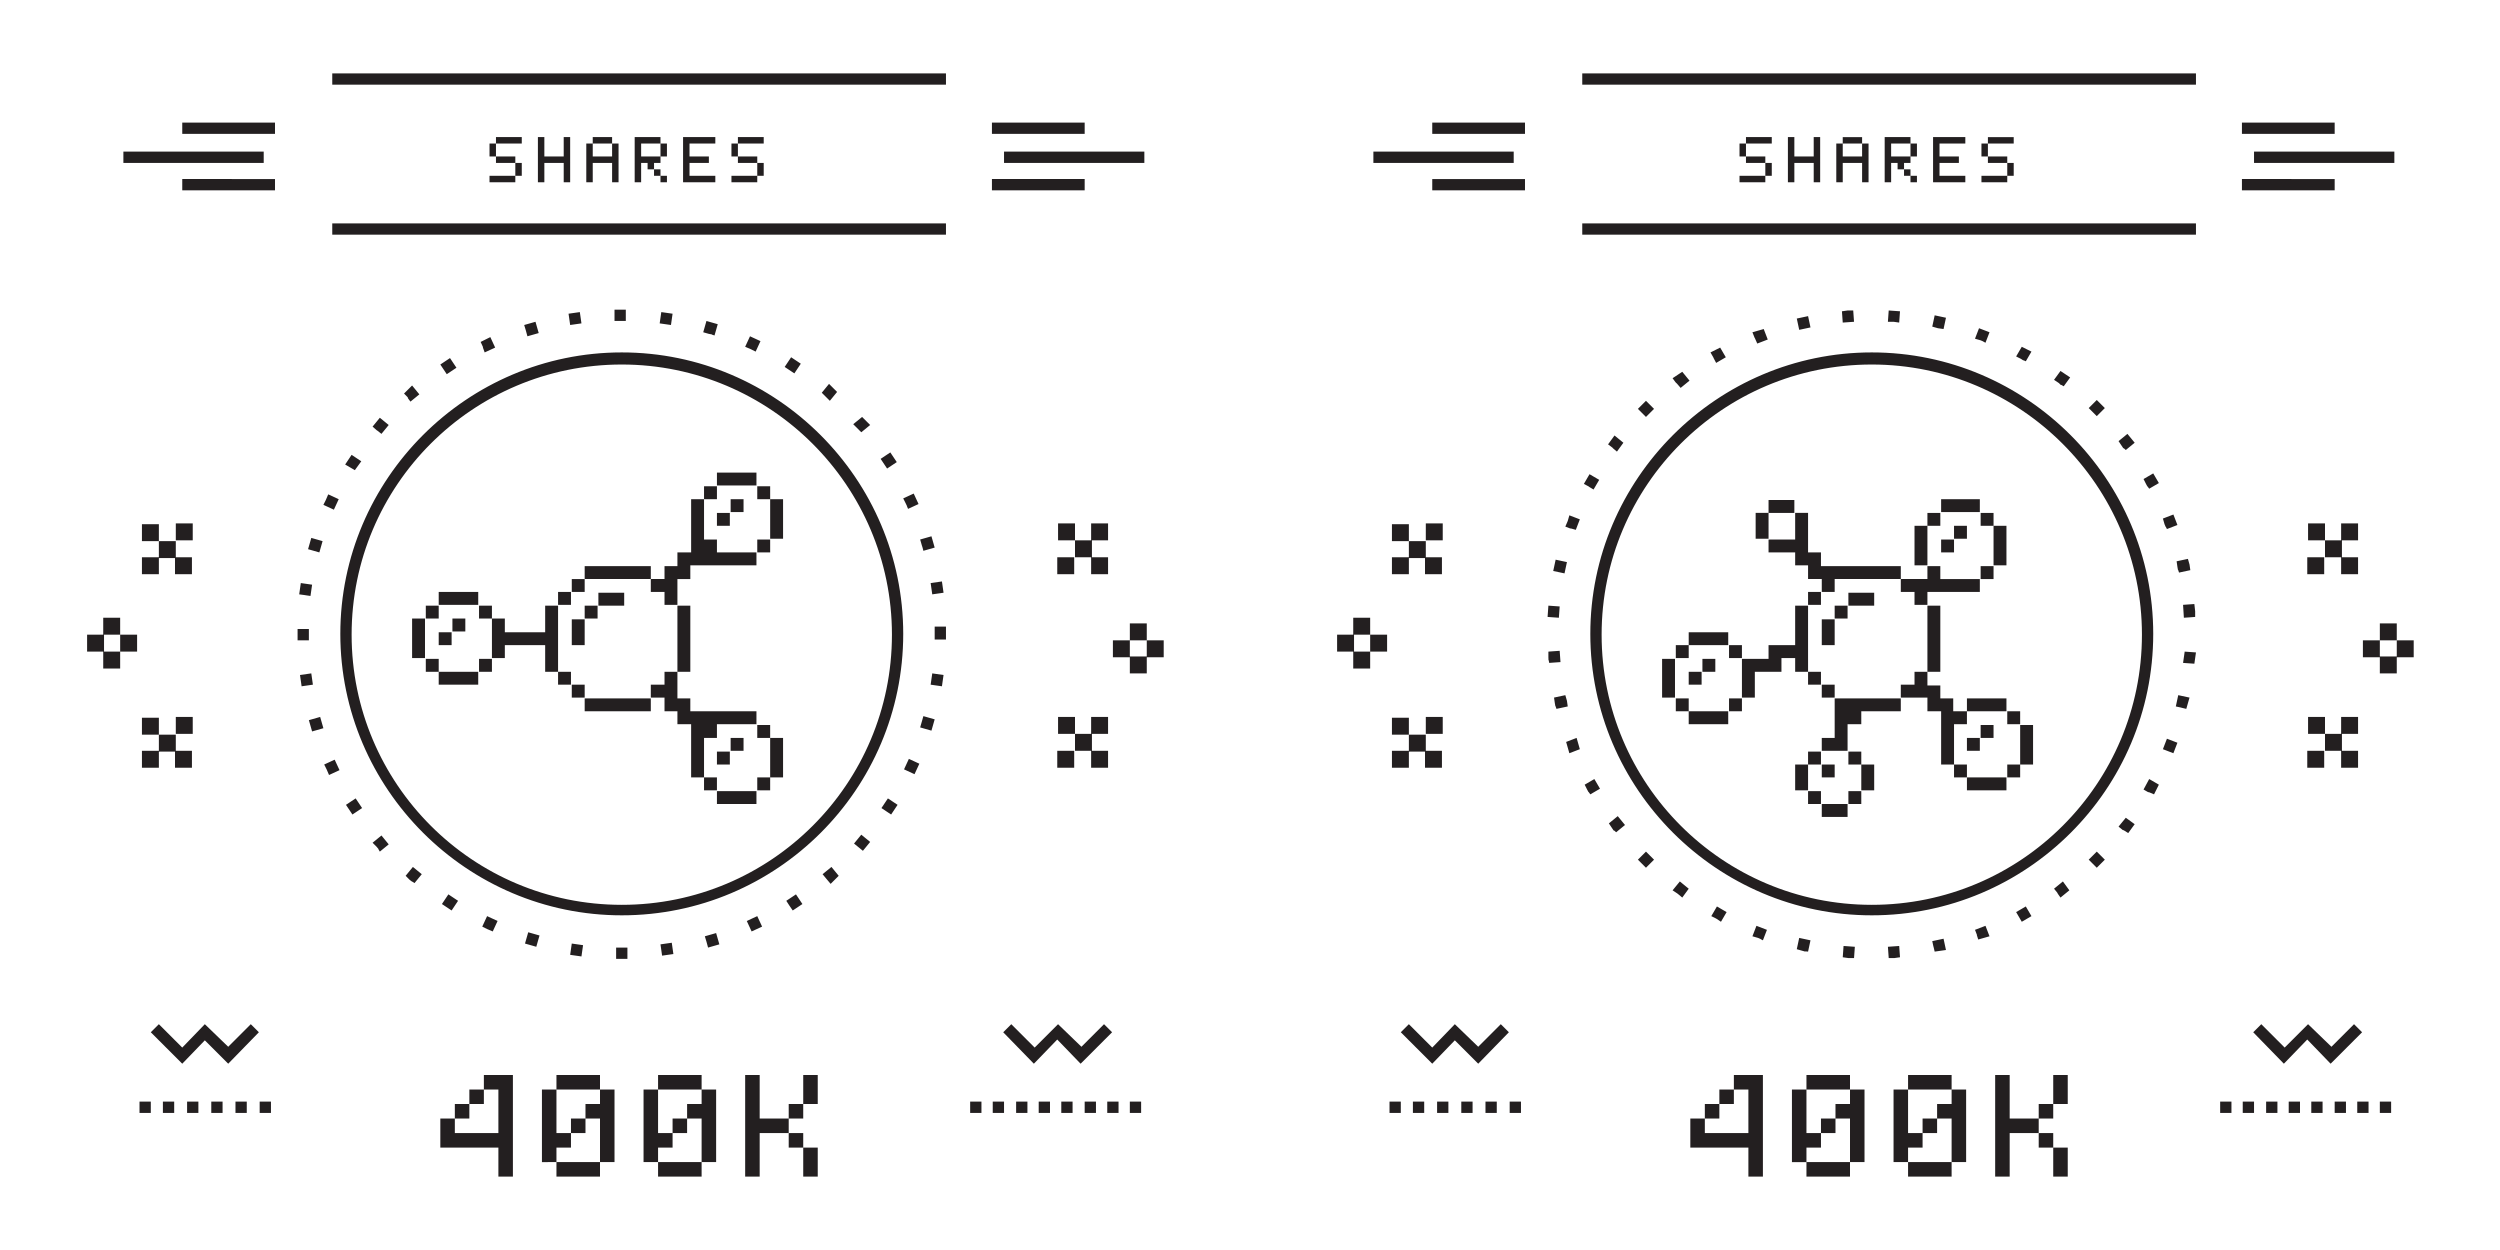 <svg id="Layer_1" xmlns="http://www.w3.org/2000/svg" viewBox="0 0 310 155"><style>.st0{fill:#231f20}</style><path class="st0" d="M142.2 79.4h2.1v2.1h-2.1v2h-2.1v-2H138v-2.1h2.1v2h2.1v-2zm0-2.1h-2.1v2.1h2.1v-2.1zm-11 11.6V91h2.1v-2.1h-2.1zm6.2 2.1v-2.1h-2.1V91h-2v2.1h2v2.1h2.1v-2.1h-2V91h2zm-6.3 4.2h2.1v-2.1h-2.1v2.1zm.1-30.3V67h2.1v-2.1h-2.1zm6.2 2.1v-2.1h-2.1V67h-2v2.1h2v2.1h2.1v-2.1h-2V67h2zm-4.2 2.1h-2.1v2.1h2.1v-2.1zM12.9 78.7h2v-2.1h-2.1v2.1h-2v2.1h2v2.1h2.1v-2.1h-2v-2.1zm2 2.1H17v-2.1h-2.1v2.1zM17.6 65v2.1h2.1V65h-2.1zm0 4.1v2.1h2.1v-2h2v2h2.1v-2.1h-2v-2h-2.1v2h-2.1zm6.3-4.2h-2.1V67h2.1v-2.1zm-.1 30.3v-2.1h-2v-2h-2.1v2h-2.1v2.1h2.1v-2h2v2h2.1zM17.6 89v2.1h2.1V89h-2.1zm6.3-.1h-2.1V91h2.1v-2.1zm5.3 49.1h1.4v-1.4h-1.4v1.4zm-9 0h1.4v-1.4h-1.4v1.4zm6 0h1.4v-1.4h-1.4v1.4zm6 0h1.4v-1.4h-1.4v1.4zm-14.9 0h1.4v-1.4h-1.4v1.4zm5.9 0h1.4v-1.4h-1.4v1.4zm114.1 0h1.4v-1.4h-1.4v1.4zm2.8 0h1.4v-1.4h-1.4v1.4zm-11.3 0h1.4v-1.4h-1.4v1.4zm5.7 0h1.4v-1.4h-1.4v1.4zm-8.5 0h1.4v-1.4H126v1.4zm-2.9 0h1.4v-1.4h-1.4v1.4zm-2.8 0h1.4v-1.4h-1.4v1.4zm11.3 0h1.4v-1.4h-1.4v1.4zM60.7 22.6h3.2v-.8h-3.2v.8zm.8-3.2v.8h2.4v-.8h-2.4zm3.2-2.4h-3.2v.8h3.2V17zm0 4.8v-1.6h-.8v1.6h.8zm-4-4v1.6h.8v-1.6h-.8zm6-.8v5.6h.8v-2.4h2.4v2.4h.8V17h-.8v2.4h-2.4V17h-.8zm6.8 2.4v-1.6h-.8v4.8h.8v-2.4h2.4v2.4h.8v-4.8h-.8v1.6h-2.4zm0-2.4v.8h2.4V17h-2.4zm9.2 2.4v-1.6h-.8v1.6h.8zm-4-2.4v5.6h.8v-2.4h.8v.8h.8v-.8h.8v-.8h-2.4v-1.6h2.4V17h-3.2zm4 5.6v-.8h-.8v.8h.8zm-.8-.8V21h-.8v.8h.8zm6.8-4V17h-4v5.6h4v-.8h-3.2v-1.6h2.4v-.8h-2.4v-1.6h3.2zm6-.8h-3.2v.8h3.2V17zm-3.2 2.4v.8h2.4v-.8h-2.4zm-.8-1.6v1.6h.8v-1.6h-.8zm0 4.8h3.2v-.8h-3.2v.8zm4-.8v-1.6h-.8v1.6h.8zM58.2 136.9H60v-1.8h-1.8v1.8h-1.8v1.8h1.8v-1.8zm1.8-1.8h1.8v5.4h-5.4v-1.8h-1.8v3.6h7.2v3.6h1.8v-12.6H60v1.8zm12.6 3.6h-1.8v1.8h1.8v-1.8zm-3.6 7.2h5.4v-1.8H69v1.8zm1.8-3.6v-1.8H69v-5.4h-1.8v9H69v-1.8h1.8zm3.6-9H69v1.8h5.4v-1.8zm0 3.6h-1.8v1.8h1.8v5.4h1.8v-9h-1.8v1.8zm9 5.4v-1.8h-1.8v-5.4h-1.8v9h1.8v-1.8h1.8zm-1.8 3.6H87v-1.8h-5.4v1.8zm3.6-7.2h-1.8v1.8h1.8v-1.8zm-3.6-5.4v1.8H87v-1.8h-5.4zm5.4 3.6h-1.8v1.8H87v5.4h1.8v-9H87v1.8zm10.8 1.8h1.8v-1.8h-1.8v1.8zm-3.6-5.4h-1.8v12.6h1.8v-5.4h3.6v-1.8h-3.6v-5.4zm5.4 3.6h1.8v-3.6h-1.8v3.6zm1.8 9v-3.6h-1.8v3.6h1.8zm-1.8-3.6v-1.8h-1.8v1.8h1.8zM112 78.6c0 19.3-15.7 34.9-34.9 34.9S42.2 97.8 42.2 78.6s15.7-34.9 34.9-34.9S112 59.4 112 78.6zm-1.4.1c0-18.5-15.1-33.5-33.5-33.5-18.5 0-33.5 15-33.5 33.5s15 33.5 33.5 33.5 33.5-15 33.5-33.5zm5.3.6h1.4v-1.6h-1.4v1.6zM40 67.1l-1.4-.4-.4 1.4 1.4.4.4-1.4zm3.6-10.7l-.8 1.2 1.2.7.8-1.1-1.2-.8zm-5.1 17.5l.2-1.4-1.4-.2-.2 1.4c1.5.2 0 0 1.4.2zm4.4 25.9l.4.6.4.6 1.2-.8-.8-1.2-1.2.8zm-2.7-5l.3.6.3.7 1.3-.6-.6-1.3-1.3.6zm6 9.7l.5.5c.5.6 0 0 .4.6l1.1-.9-.9-1.1-1.1.9zM42 61.9l-1.3-.6-.3.7-.3.6 1.3.6.6-1.3zM38.3 78h-1.4v1.4h1.4V78zm1.4 10.9l-1.4.4.2.7.2.7 1.4-.4-.2-.7-.2-.7zm75.8-4.7l-.1.7 1.4.2.1-.7.1-.7-1.4-.2-.1.7zm-76.8 0l-.1-.7-1.4.2.1.7.1.7 1.4-.2-.1-.7zm27.7-44.3l-.7.2-.7.2c.4 1.3 0 0 .4 1.4l1.4-.4-.4-1.4zm11.2-1.5h-1.4v1.4h1.4v-1.4zm-5.7.3l-1.4.2.2 1.4 1.4-.2-.2-1.4zm11.5.2l-1.4-.2-.2 1.4.7.1.7.1.2-1.4zm32.2 34.8l1.4-.2-.1-.7-.1-.7-1.4.2.1.7.1.7zM55.8 44.4l-.6.4-.6.4.8 1.2 1.2-.8-.8-1.2zm4.3-.7l1.3-.6-.6-1.3-.6.3-.6.3c.6 1.3 0 0 .5 1.3zm-9.2 6.1l1.1-.9-.9-1.1-.5.5-.5.5c1 1 0 0 .8 1zm-3.8 2l-.9 1.1c1 .9 0 0 1.1.9l.9-1.1-1.1-.9zm41.5-10.2l.4-1.4-1.4-.4-.4 1.4.7.2c.7.1 0 0 .7.2zm-38.3 67l.5.5c.5.4 0 0 .6.4l.9-1.1-1.1-.9-.9 1.1zm62.3-45.5l1.3-.6-.6-1.3-1.3.6.3.6c.3.6 0 0 .3.7zM94.3 42.3l-1.3-.6-.6 1.3.7.3.6.3.6-1.3zm17.8 53.1l1.3.6.6-1.3-1.3-.6-.6 1.3zm2-28.5l.2.7c.2.6 0 0 .2.7l1.4-.4-.4-1.4-1.4.4zm0 23.3l1.4.4.2-.7.2-.7-1.4-.4-.4 1.4zm-2.9-32.9l-.8-1.2-1.2.8.4.6.4.6 1.2-.8zM99.3 45.1l-.6-.4-.6-.4-.8 1.2.6.4.6.4.8-1.2zm4.5 3.5l-.5-.5-.5-.5-.9 1.1.5.5.5.5.9-1.1zm4.1 4.1l-.5-.5-.5-.5-1.1.9.5.5.5.5 1.1-.9zm-2 51.9l1.1.9.9-1.1-1.1-.9-.9 1.1zm-12 9l-1.3.6.6 1.3 1.3-.6-.6-1.3zm5.6-1.5l-.8-1.2-1.2.8c.7 1.1 0 0 .8 1.2l1.2-.8zm2.5-3.7c.9 1.1 0 0 1 1.2l.5-.5.5-.5-.9-1.1-1.1.9zm-14.6 7.7c.4 1.3 0 0 .4 1.4l.7-.2.7-.2-.4-1.4-1.4.4zm21.9-15.9l1.2.8.4-.6.4-.6-1.2-.8-.8 1.2zm-48.2 15.3l.6-1.3-1.3-.6-.6 1.3.6.3.7.3zm4 1.5l.7.2.7.2.4-1.4-1.4-.4-.4 1.4zm18.4 1.3l-.2-1.4-1.4.2.2 1.4.7-.1.7-.1zm-11.2-1.1l-1.4-.2-.2 1.4.7.1.7.1.2-1.4zm4.1 1.7h1.4v-1.4h-1.4v1.4zm-19.6-7.2l-1.2-.8-.8 1.2.6.4.6.4.8-1.2zm81.1 16.3l-1-1-2.8 2.8-2.9-2.8-2.9 2.9-2.9-2.9-1 1 3.8 3.9.1-.1 2.8-2.9 2.8 2.9.1.1 3.9-3.9zm-109.6 1.8l-2.9-2.8-2.8 2.9-2.9-2.9-1 1 3.9 3.9 2.8-2.9 2.8 2.8.1.1 3.8-3.9-1-1-2.8 2.8zM41.2 10.5h76.1V9.1H41.2v1.4zm93.3 4.7H123v1.4h11.5v-1.4zm0 7H123v1.4h11.5v-1.4zm7.4-3.4h-17.4v1.4h17.4v-1.4zM22.6 16.6h11.5v-1.4H22.6v1.4zm0 7h11.5v-1.4H22.6v1.4zm10.1-4.8H15.3v1.4h17.4v-1.4zm8.5 10.3h76.1v-1.4H41.2v1.4zm36.2 46v-1.6h-3.2v1.6h3.2zm14.8-13.2h-1.6v1.6h1.6v-1.6zm-3.3 3.3h1.6v-1.6h-1.6v1.6zm3.3 26.3h-1.6v1.6h1.6v-1.6zm-1.7 1.7h-1.6v1.6h1.6v-1.6zM74.1 75.1h-1.6v1.6h1.6v-1.6zm-1.6 3.3v-1.6h-1.6V80h1.6v-1.6zm0-8.2v1.6h8.2v-1.6h-8.2zm0 16.4v1.6h8.2v-1.6h-8.2zm-3.3-11.5h-1.6v3.3h-5v-1.7H61v4.9h1.6V80h5v3.3h1.6v-8.2zm0-.1h1.6v-1.6h-1.6V75zm1.7-1.6h1.6v-1.6h-1.6v1.6zm1.6 11.5h-1.6v1.6h1.6v-1.6zm-3.3 0h1.6v-1.6h-1.6v1.6zm16.4-9.8H84v8.2h1.6v-8.2zm3.3-16.5v1.6h4.9v-1.6h-4.9zm6.6 8.2h1.6v-4.9h-1.6v4.9zm-1.6-6.5v1.6h1.6v-1.6h-1.6zm-5 0h-1.6v1.6h1.6v-1.6zm0 8.2v-1.6h-1.6v-5h-1.6v6.6H84v1.7h-1.6v1.6h-1.7v1.6h1.7V75H84v-3.2h1.6v-1.7h8.2v-1.6h-4.9zm6.6-1.6h-1.6v1.6h1.6v-1.6zm-37.8 9.8h-1.6v1.6h1.6v-1.6zM54.4 80H56v-1.6h-1.6V80zm0-6.6V75h4.9v-1.6h-4.9zm-3.3 8.2h1.6v-4.9h-1.6v4.9zm8.3-6.5v1.6H61v-1.6h-1.6zm-5 0h-1.6v1.6h1.6v-1.6zm0 8.2v1.6h4.9v-1.6h-4.9zm-1.6-1.6v1.6h1.6v-1.6h-1.6zm6.6 1.6H61v-1.6h-1.6v1.6zm26.2 4.9v-1.6H84v-3.3h-1.6v1.6h-1.7v1.6h1.7v1.7H84v1.6h1.7v6.6h1.6v-4.9h1.6v-1.7h4.9v-1.6h-8.2zm9.9 8.2h1.6v-4.9h-1.6v4.9zm-1.6-6.5v1.6h1.6v-1.6h-1.6zm-5 8.2v1.6h4.9v-1.6h-4.9zm0-.1v-1.6h-1.6V98h1.6zm5 0h1.6v-1.6h-1.6V98zm203.3-18.6v2h-2.1v-2H293v2.1h2.1v2h2.1v-2h2.1v-2.1h-2.1zm0-2.1h-2.1v2.1h2.1v-2.1zM292.4 91v-2.1h-2.1V91h-2v-2.1h-2.1V91h2.1v2.1h2v2.1h2.1v-2.1h-2V91h2zm-6.3 4.2h2.1v-2.1h-2.1v2.1zm6.3-28.2v-2.1h-2.1V67h-2v-2.1h-2.1V67h2.1v2.1h2v2.1h2.1v-2.1h-2V67h2zm-4.2 2.1h-2.1v2.1h2.1v-2.1zm-120.3 9.6h2v-2.1h-2.1v2.1h-2v2.1h2v2.1h2.1v-2.1h-2v-2.1zm2 2.1h2.1v-2.1h-2.1v2.1zm2.7-15.8v2.1h2.1V65h-2.1zm0 4.1v2.1h2.1v-2h2v2h2.1v-2.1h-2v-2h-2.1v2h-2.1zm6.3-4.2h-2.1V67h2.1v-2.1zm-.1 30.3v-2.1h-2v-2h-2.1v2h-2.1v2.1h2.1v-2h2v2h2.1zm-6.2-6.2v2.1h2.1V89h-2.1zm6.3-.1h-2.1V91h2.1v-2.1zm-6.6 49.1h1.4v-1.4h-1.4v1.4zm5.9 0h1.4v-1.4h-1.4v1.4zm3 0h1.4v-1.4h-1.4v1.4zm-6 0h1.4v-1.4h-1.4v1.4zm12 0h1.4v-1.4h-1.4v1.4zm-3 0h1.4v-1.4h-1.4v1.4zm99.6 0h1.4v-1.4h-1.4v1.4zm-2.8 0h1.4v-1.4H281v1.4zm-2.9 0h1.4v-1.4h-1.4v1.4zm8.5 0h1.4v-1.4h-1.4v1.4zm-11.3 0h1.4v-1.4h-1.4v1.4zm14.2 0h1.4v-1.4h-1.4v1.4zm5.6 0h1.4v-1.4h-1.4v1.4zm-2.8 0h1.4v-1.4h-1.4v1.4zM218.9 20.2v-.8h-2.4v.8h2.4zm.8 1.6v-1.6h-.8v1.6h.8zm-4 .8h3.2v-.8h-3.2v.8zm4-5.6h-3.2v.8h3.2V17zm-4 .8v1.6h.8v-1.6h-.8zm10 4.8V17h-.8v2.4h-2.4V17h-.8v5.6h.8v-2.4h2.4v2.4h.8zm6 0v-4.8h-.8v1.6h-2.4v-1.6h-.8v4.8h.8v-2.4h2.4v2.4h.8zm-.8-5.6h-2.4v.8h2.4V17zm6.8 5.6v-.8h-.8v.8h.8zm0-3.2v-1.6h-.8v1.6h.8zm-.8.8v-.8h-2.4v-1.6h2.4V17h-3.2v5.6h.8v-2.4h.8v.8h.8v-.8h.8zm0 1.6V21h-.8v.8h.8zm6.8-4V17h-4v5.6h4v-.8h-3.2v-1.6h2.4v-.8h-2.4v-1.6h3.2zm6 4v-1.6h-.8v1.6h.8zm0-4.8h-3.2v.8h3.2V17zm-.8 3.2v-.8h-2.4v.8h2.4zm-3.2-2.4v1.6h.8v-1.6h-.8zm0 4.8h3.2v-.8h-3.2v.8zM215 135.1h1.8v5.4h-5.4v-1.8h-1.8v3.6h7.2v3.6h1.8v-12.6H215v1.8zm-1.8 1.8h1.8v-1.8h-1.8v1.8h-1.8v1.8h1.8v-1.8zm14.4 1.8h-1.8v1.8h1.8v-1.8zm-3.6 7.2h5.4v-1.8H224v1.8zm5.4-12.6H224v1.8h5.4v-1.8zm0 3.6h-1.8v1.8h1.8v5.4h1.8v-9h-1.8v1.8zm-3.6 5.4v-1.8H224v-5.4h-1.8v9h1.8v-1.8h1.8zm16.2-9h-5.4v1.8h5.4v-1.8zm0 3.6h-1.8v1.8h1.8v5.4h1.8v-9H242v1.8zm-5.4 9h5.4v-1.8h-5.4v1.8zm0-10.8h-1.8v9h1.8v-1.8h1.8v-1.8h-1.8v-5.4zm1.8 5.4h1.8v-1.8h-1.8v1.8zm16.2 5.4h1.8v-3.6h-1.8v3.6zm-1.8-5.4v1.8h1.8v-1.8h-1.8zm1.8-3.6h-1.8v1.8h1.8v-1.8zm-5.4 1.8v-5.4h-1.8v12.6h1.8v-5.4h3.6v-1.8h-3.6zm5.4-1.8h1.8v-3.6h-1.8v3.6zM267 78.6c0 19.3-15.7 34.9-34.9 34.9s-34.9-15.7-34.9-34.9 15.7-34.9 34.9-34.9S267 59.4 267 78.6zm-1.4.1c0-18.5-15.1-33.5-33.5-33.5-18.5 0-33.5 15-33.5 33.5s15 33.5 33.5 33.5 33.5-15 33.5-33.5zm-71.3 8.2l-.2-.7-1.4.3.1.7c.1.7 0 0 .2.7l1.4-.3-.1-.7zm-.9-6.2l-1.4.1v.7c0 .7 0 0 .1.7l1.4-.1-.1-1.4zm2.1 10.8l-1.3.5.2.7.2.7 1.3-.5-.2-.7-.2-.7zm72.7 1.4l1.3.5.5-1.3-1.3-.5-.5 1.3zm-73.8-28.3l-.3.7c1.3.5 0 0 1.3.4l.5-1.3-1.3-.5-.2.7zm77.8 11.2l-.1-.9-1.4.1.1 1.6c1.5-.1 0 0 1.4-.1v-.7zm-9.5 26.7c1.1.9 0 0 1.2.8l.8-1.1-1.1-.8-.9 1.1zm3.1-43.1l.3.6c.3.6 0 0 .4.6l1.2-.7-.7-1.2-1.2.7zm-6.8 47.2l1 1 .5-.5.5-.5-1-1-1 1zm6.8-8.7c1.2.7 0 0 1.3.6l.3-.6.3-.6-1.2-.7-.7 1.3zm-31-58l.7.1.1-1.4-1.4-.1-.1 1.4h.7zm-6.4-1.3l.1 1.4 1.4-.1-.1-1.4h-.7l-.7.1zm17.8 3.9l.5-1.3-1.3-.5-.5 1.3.7.2c.7.3 0 0 .6.3zm-51.9 27.2l-1.4-.3-.3 1.4 1.4.3.3-1.4zM259 50.6l.5.5.5.5 1-1-.5-.5-.5-.5-1 1zm-4.3-3.5l.6.4c.5.5 0 0 .6.4l.8-1.1-.6-.4-.6-.4-.8 1.1zm-14.4-6.4l.7.1.3-1.4-1.4-.3-.3 1.4.7.2zm30.5 40.8l-.1.7 1.4.1.1-.7.1-.7-1.4-.1-.1.7zm-7.7-26.2c.4.6 0 0 .5.5l1.1-.9-.9-1.1-1.1.9.4.6zm6.7 32.3c1.4.3 0 0 1.3.3l.2-.7.2-.7-1.4-.3-.3 1.4zm-1.6-23.3l.2.7c.3.7 0 0 .3.6l1.3-.5-.5-1.3-1.3.5zm2 6.7l1.4-.3-.1-.7-.2-.7-1.4.3.1.7c.1.7 0 0 .2.7zM250 44.2l.6.3c.6.4 0 0 .6.3l.7-1.2-.6-.3-.6-.3-.7 1.2zm-42.6 66.2l.6.4c.5.4 0 0 .6.5l.8-1.1-1.1-.9-.9 1.1zm-4.3-3.8l.5.5.5.5 1-1-1-1-1 1zm-6.6-9.3l.3.6c.3.6 0 0 .4.6l1.2-.7-.7-1.2-1.2.7zm3 4.8l.4.6c.4.6 0 0 .5.5l1.1-.9-.9-1.1-1.1.9zm17.8 14l.7.2c.7.3 0 0 .6.3l.5-1.3-1.3-.5-.5 1.3zm18.3 2.6l-.1-1.4-1.4.1.1 1.4h.7l.7-.1zm-5.6-1.3l-1.4-.1-.1 1.4.7.1h.7l.1-1.4zm-5.8.6l.3-1.4-1.4-.3-.3 1.4.7.2c.7.2 0 0 .7.1zm-26.6-57.3l.7-1.2-1.2-.7-.7 1.2c1.3.7 0 0 1.2.7zm19.7-19.5c.5 1.3 0 0 .6 1.4l1.3-.5-.5-1.3-.7.2-.7.2zm-5.2 2.5c.7 1.2 0 0 .7 1.3l1.2-.7-.7-1.2-.6.3-.6.3zm11-2.8l1.4-.3-.3-1.4-1.4.3.3 1.4zM200.5 56l.8-1.1-1.1-.9-.8 1.1c1.2.9 0 0 1.1.9zm39.4 62l.7-.1.7-.1-.3-1.4-1.4.3c.3 1.4 0 0 .3 1.3zm-32.5-71.1c.8 1.1 0 0 1 1.2l1.1-.9-.9-1.1-.6.4-.6.4zm-4.3 3.8l1 1 1-1-1-1-.5.5-.5.5zm11 62.4l-1.2-.7-.7 1.2.6.3.6.4.7-1.2zm40.6-2.9c.9 1.1 0 0 .8 1.1l1.1-.9-.8-1.1-1.1.9zm-9.8 5.1c.5 1.3 0 0 .4 1.2l.7-.2.7-.2-.5-1.3-1.3.5zm-51.5-40.1l-1.4-.1-.1 1.4 1.4.1.1-1.4zm57.8 37.2l-1.2.7.7 1.2 1.2-.7-.7-1.2zm41.7 15.6l-1-1-2.8 2.8-2.9-2.8-2.9 2.9-2.9-2.9-1 1 3.8 3.9.1-.1 2.8-2.9 2.8 2.9.1.1 3.9-3.9zm-109.6 1.8l-2.9-2.8-2.8 2.9-2.9-2.9-1 1 3.9 3.9 2.8-2.9 2.9 2.9 3.8-3.9-1-1-2.8 2.8zm89-120.7h-76.1v1.4h76.1V9.1zm17.2 6.1H278v1.4h11.5v-1.4zm0 7H278v1.4h11.5v-1.4zm7.4-3.4h-17.4v1.4h17.4v-1.4zm-119.3-2.2h11.5v-1.4h-11.5v1.4zm0 7h11.5v-1.4h-11.5v1.4zm10.1-4.8h-17.4v1.4h17.4v-1.4zm84.6 8.9h-76.1v1.4h76.1v-1.4zm-43.1 45.8v1.6h3.2v-1.6h-3.2zm13.1-6.7h1.6v-1.6h-1.6v1.6zm0 .1h-1.6v1.6h1.6v-1.6zm3.3 24.6h1.6v-1.6h-1.6v1.6zm-1.7 1.6h1.6v-1.6h-1.6v1.6zm-16.4-16.4h1.6v-1.6h-1.6v1.6zm0 .1h-1.6V80h1.6v-3.2zm0 9.8v4.9h-1.6v1.6h3.2v-3.3h1.7v-1.6h4.9v-1.6h-8.2zm-3.3-4.9v-6.6h-1.6V80h-3.3v1.7H216v4.8h1.6v-3.2h3.3v-1.7h1.7v1.7h1.6v-1.6zm0-6.7h1.6v-1.6h-1.6V75zm1.7 11.5h1.6v-1.6h-1.6v1.6zm-1.7-1.6h1.6v-1.6h-1.6v1.6zm16.4-9.8H239v8.2h1.6v-8.2zm-3.2-1.7V75h1.6v-1.6h6.5v-1.6h-4.9v-1.6H239v1.6h-3.3v1.6h1.7zm4.8 14.8v-1.6h-1.6V85H239v-1.7h-1.6v1.6h-1.7v1.6h3.3v1.7h1.7v6.6h1.6v-5h1.6v-1.6h-1.7zm1.7-24.7h1.6v-1.6h-4.8v1.6h3.2zm-4.9 1.7h-1.6v4.9h1.6v-4.9zm8.2 1.7v3.2h1.6v-4.9h-1.6v1.7zm-1.6-3.3v1.6h1.6v-1.6h-1.6zm-5 0H239v1.6h1.6v-1.6zm6.6 6.6h-1.6v1.6h1.6v-1.6zm-34.5 11.5h-1.6v1.6h1.6v-1.6zm-3.3 1.6v1.6h1.6v-1.6h-1.6zm2.6-4.9h-2.6V80h4.9v-1.6H212zm-5.9 8.1h1.6v-4.8h-1.6v4.8zM216 80h-1.6v1.6h1.6V80zm-8.2 1.6h1.6V80h-1.6v1.6zm4.2 6.6h-2.6v1.6h4.9v-1.6H212zm-4.2-1.6v1.6h1.6v-1.6h-1.6zm6.6 1.6h1.6v-1.6h-1.6v1.6zm29.5-1.6v1.6h4.9v-1.6h-4.9zm6.6 8.2h1.6v-4.9h-1.6v4.9zm0-6.6h-1.6v1.6h1.6v-1.6zm-5.9 9.8h4.2v-1.6h-4.9V98h.7zm-.7-1.6v-1.6h-1.6v1.6h1.6zm5 0h1.6v-1.6h-1.6v1.6zm-21.4-1.6h-1.6v1.6h1.6v-1.6zm3.3 3.2h1.6v-3.2h-1.6V98zm-8.2 0h1.6v-3.2h-1.6V98zm6.6-4.8v1.6h1.6v-1.6h-1.6zm-5 1.6h1.6v-1.6h-1.6v1.6zm1.7 4.9v1.6h3.2v-1.6h-3.2zm-1.7 0h1.6v-1.6h-1.6v1.6zm5 0h1.6v-1.6h-1.6v1.6zm-3.3-26.3h1.6v-1.6h8.2v-1.6h-9.9v-1.7h-1.6v-4.9h-1.6v3.3h-3.3v1.6h3.3v1.6h1.6v1.7h1.7v1.6zm-3.4-9.8V62h-3.2v1.6h3.2zm-3.2 0h-1.6v3.2h1.6v-3.2z"/></svg>
